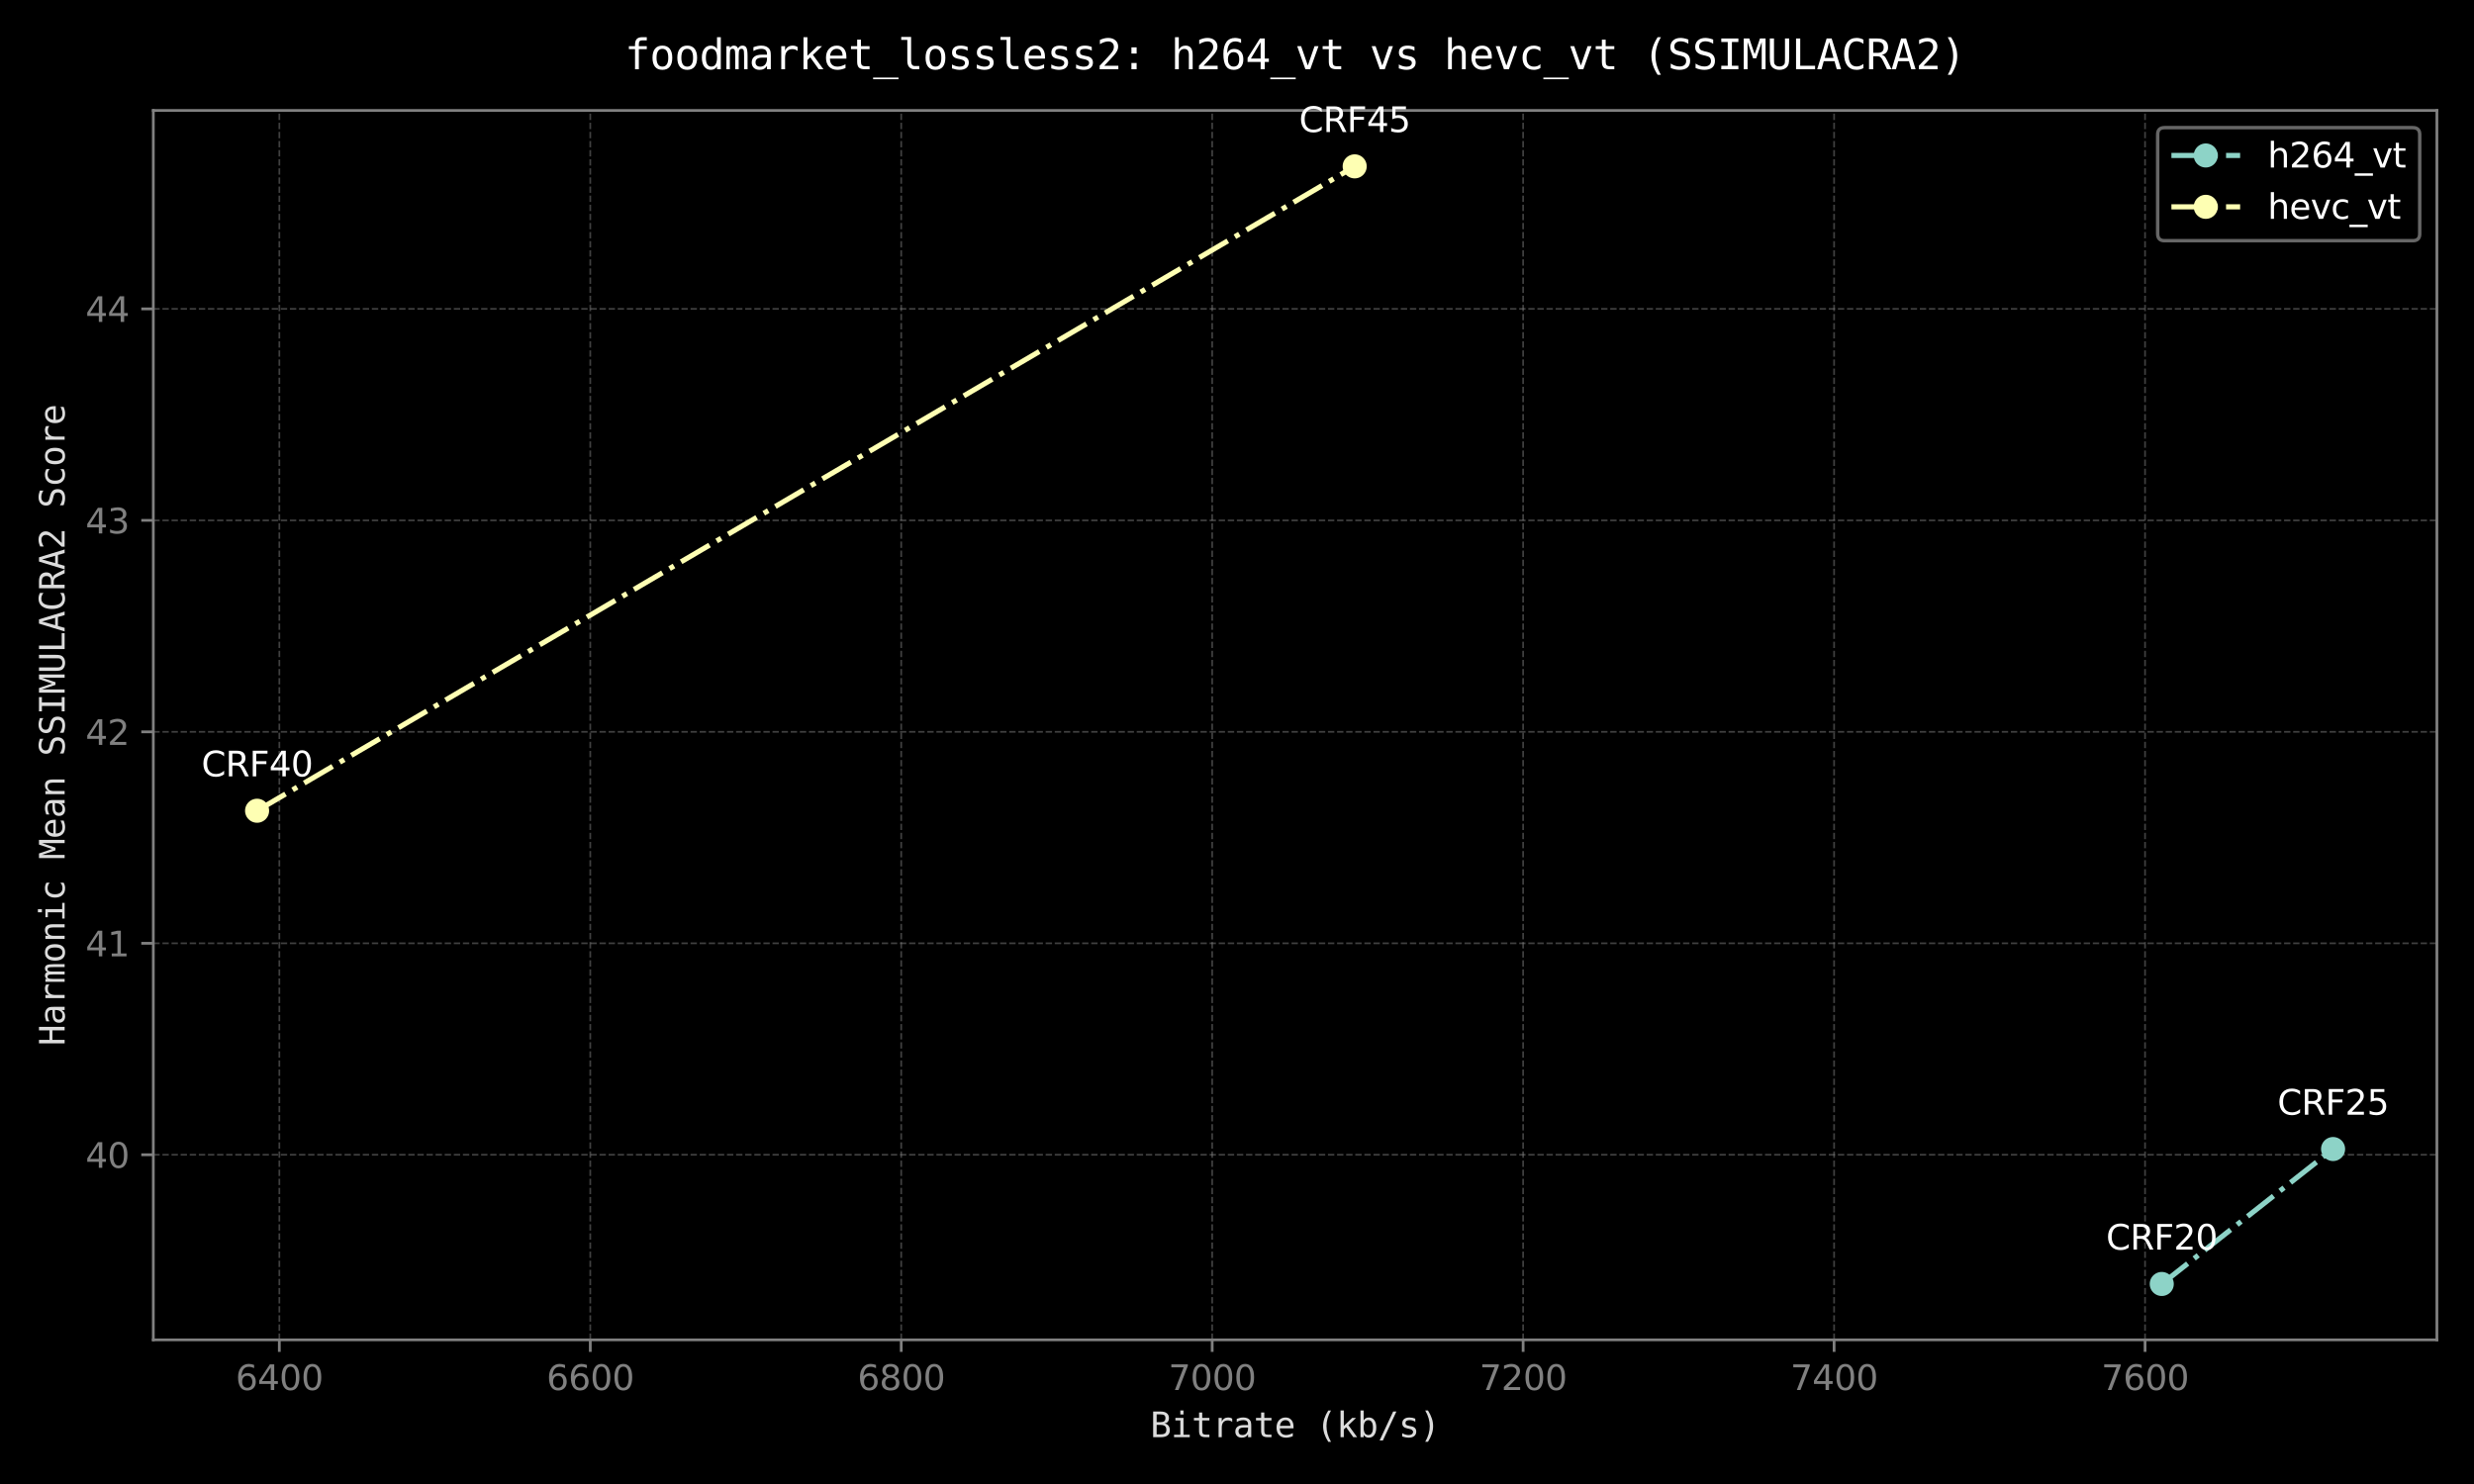 <svg xmlns="http://www.w3.org/2000/svg" xmlns:xlink="http://www.w3.org/1999/xlink" width="960" height="576" viewBox="0 0 720 432"><defs><style>*{stroke-linejoin:round;stroke-linecap:butt}</style></defs><g id="figure_1"><path id="patch_1" d="M0 432h720V0H0z"/><g id="axes_1"><path id="patch_2" d="M44.62 390.04H709.2V32.16H44.61z"/><g id="matplotlib.axis_1"><g id="xtick_1"><path id="line2d_1" d="M81.3 390.04V32.16" clip-path="url(#p30d6ae103b)" style="fill:none;stroke-dasharray:1.85,.8;stroke-dashoffset:0;stroke:gray;stroke-opacity:.5;stroke-width:.5"/><g id="line2d_2"><defs><path id="m2bf309b072" d="M0 0v3.5" style="stroke:gray;stroke-width:.8"/></defs><use xlink:href="#m2bf309b072" x="81.29" y="390.04" style="fill:gray;stroke:gray;stroke-width:.8"/></g><g id="text_1" style="fill:gray" transform="matrix(.1 0 0 -.1 68.57 404.64)"><defs><path id="DejaVuSans-36" d="M2113 2584q-425 0-674-291-248-290-248-796 0-503 248-796 249-292 674-292t673 292q248 293 248 796 0 506-248 796-248 291-673 291zm1253 1979v-575q-238 112-480 171-242 60-480 60-625 0-955-422-329-422-376-1275 184 272 462 417 279 145 613 145 703 0 1111-427 408-426 408-1160 0-719-425-1154Q2819-91 2113-91q-810 0-1238 620-428 621-428 1799 0 1106 525 1764t1409 658q238 0 480-47t505-140z" transform="scale(.016)"/><path id="DejaVuSans-34" d="M2419 4116 825 1625h1594v2491zm-166 550h794V1625h666v-525h-666V0h-628v1100H313v609l1940 2957z" transform="scale(.016)"/><path id="DejaVuSans-30" d="M2034 4250q-487 0-733-480-245-479-245-1442 0-959 245-1439 246-480 733-480 491 0 736 480 246 480 246 1439 0 963-246 1442-245 480-736 480zm0 500q785 0 1199-621 414-620 414-1801 0-1178-414-1799Q2819-91 2034-91q-784 0-1198 620-414 621-414 1799 0 1181 414 1801 414 621 1198 621z" transform="scale(.016)"/></defs><use xlink:href="#DejaVuSans-36"/><use xlink:href="#DejaVuSans-34" x="63.62"/><use xlink:href="#DejaVuSans-30" x="127.25"/><use xlink:href="#DejaVuSans-30" x="190.87"/></g></g><g id="xtick_2"><path id="line2d_3" d="M171.79 390.04V32.16" clip-path="url(#p30d6ae103b)" style="fill:none;stroke-dasharray:1.85,.8;stroke-dashoffset:0;stroke:gray;stroke-opacity:.5;stroke-width:.5"/><use xlink:href="#m2bf309b072" id="line2d_4" x="171.79" y="390.04" style="fill:gray;stroke:gray;stroke-width:.8"/><g id="text_2" style="fill:gray" transform="matrix(.1 0 0 -.1 159.06 404.64)"><use xlink:href="#DejaVuSans-36"/><use xlink:href="#DejaVuSans-36" x="63.62"/><use xlink:href="#DejaVuSans-30" x="127.25"/><use xlink:href="#DejaVuSans-30" x="190.87"/></g></g><g id="xtick_3"><path id="line2d_5" d="M262.28 390.04V32.16" clip-path="url(#p30d6ae103b)" style="fill:none;stroke-dasharray:1.85,.8;stroke-dashoffset:0;stroke:gray;stroke-opacity:.5;stroke-width:.5"/><use xlink:href="#m2bf309b072" id="line2d_6" x="262.28" y="390.04" style="fill:gray;stroke:gray;stroke-width:.8"/><g id="text_3" style="fill:gray" transform="matrix(.1 0 0 -.1 249.56 404.64)"><defs><path id="DejaVuSans-38" d="M2034 2216q-450 0-708-241-257-241-257-662 0-422 257-663 258-241 708-241t709 242q260 243 260 662 0 421-258 662-257 241-711 241zm-631 268q-406 100-633 378-226 279-226 679 0 559 398 884 399 325 1092 325 697 0 1094-325t397-884q0-400-227-679-226-278-629-378 456-106 710-416 255-309 255-755 0-679-414-1042Q2806-91 2034-91q-771 0-1186 362-414 363-414 1042 0 446 256 755 257 310 713 416zm-231 997q0-362 226-565 227-203 636-203 407 0 636 203 230 203 230 565 0 363-230 566-229 203-636 203-409 0-636-203-226-203-226-566z" transform="scale(.016)"/></defs><use xlink:href="#DejaVuSans-36"/><use xlink:href="#DejaVuSans-38" x="63.62"/><use xlink:href="#DejaVuSans-30" x="127.25"/><use xlink:href="#DejaVuSans-30" x="190.87"/></g></g><g id="xtick_4"><path id="line2d_7" d="M352.78 390.04V32.16" clip-path="url(#p30d6ae103b)" style="fill:none;stroke-dasharray:1.85,.8;stroke-dashoffset:0;stroke:gray;stroke-opacity:.5;stroke-width:.5"/><use xlink:href="#m2bf309b072" id="line2d_8" x="352.78" y="390.04" style="fill:gray;stroke:gray;stroke-width:.8"/><g id="text_4" style="fill:gray" transform="matrix(.1 0 0 -.1 340.05 404.64)"><defs><path id="DejaVuSans-37" d="M525 4666h3000v-269L1831 0h-659l1594 4134H525v532z" transform="scale(.016)"/></defs><use xlink:href="#DejaVuSans-37"/><use xlink:href="#DejaVuSans-30" x="63.62"/><use xlink:href="#DejaVuSans-30" x="127.25"/><use xlink:href="#DejaVuSans-30" x="190.87"/></g></g><g id="xtick_5"><path id="line2d_9" d="M443.27 390.04V32.16" clip-path="url(#p30d6ae103b)" style="fill:none;stroke-dasharray:1.85,.8;stroke-dashoffset:0;stroke:gray;stroke-opacity:.5;stroke-width:.5"/><use xlink:href="#m2bf309b072" id="line2d_10" x="443.27" y="390.04" style="fill:gray;stroke:gray;stroke-width:.8"/><g id="text_5" style="fill:gray" transform="matrix(.1 0 0 -.1 430.55 404.64)"><defs><path id="DejaVuSans-32" d="M1228 531h2203V0H469v531q359 372 979 998 621 627 780 809 303 340 423 576 121 236 121 464 0 372-261 606-261 235-680 235-297 0-627-103-329-103-704-313v638q381 153 712 231 332 78 607 78 725 0 1156-363 431-362 431-968 0-288-108-546-107-257-392-607-78-91-497-524-418-433-1181-1211z" transform="scale(.016)"/></defs><use xlink:href="#DejaVuSans-37"/><use xlink:href="#DejaVuSans-32" x="63.62"/><use xlink:href="#DejaVuSans-30" x="127.25"/><use xlink:href="#DejaVuSans-30" x="190.87"/></g></g><g id="xtick_6"><path id="line2d_11" d="M533.77 390.04V32.16" clip-path="url(#p30d6ae103b)" style="fill:none;stroke-dasharray:1.85,.8;stroke-dashoffset:0;stroke:gray;stroke-opacity:.5;stroke-width:.5"/><use xlink:href="#m2bf309b072" id="line2d_12" x="533.77" y="390.04" style="fill:gray;stroke:gray;stroke-width:.8"/><g id="text_6" style="fill:gray" transform="matrix(.1 0 0 -.1 521.05 404.64)"><use xlink:href="#DejaVuSans-37"/><use xlink:href="#DejaVuSans-34" x="63.62"/><use xlink:href="#DejaVuSans-30" x="127.25"/><use xlink:href="#DejaVuSans-30" x="190.87"/></g></g><g id="xtick_7"><path id="line2d_13" d="M624.27 390.04V32.16" clip-path="url(#p30d6ae103b)" style="fill:none;stroke-dasharray:1.85,.8;stroke-dashoffset:0;stroke:gray;stroke-opacity:.5;stroke-width:.5"/><use xlink:href="#m2bf309b072" id="line2d_14" x="624.27" y="390.04" style="fill:gray;stroke:gray;stroke-width:.8"/><g id="text_7" style="fill:gray" transform="matrix(.1 0 0 -.1 611.54 404.64)"><use xlink:href="#DejaVuSans-37"/><use xlink:href="#DejaVuSans-36" x="63.62"/><use xlink:href="#DejaVuSans-30" x="127.25"/><use xlink:href="#DejaVuSans-30" x="190.87"/></g></g><g id="text_8" style="fill:#dcdcdc" transform="matrix(.1 0 0 -.1 334.77 418.37)"><defs><path id="DejaVuSansMono-42" d="M1153 2228V519h747q550 0 784 192 235 192 235 633 0 456-247 670t-772 214h-747zm0 1919V2741h735q456 0 660 175 205 175 205 565 0 353-202 509-201 157-663 157h-735zm-634 519h1381q716 0 1103-310 388-309 388-875 0-428-205-675t-614-309q459-69 720-393 261-323 261-823 0-634-416-958Q2722 0 1900 0H519v4666z" transform="scale(.016)"/><path id="DejaVuSansMono-69" d="M800 3500h1472V447h1141V0H556v447h1141v2606H800v447zm897 1363h575v-729h-575v729z" transform="scale(.016)"/><path id="DejaVuSansMono-74" d="M1919 4494v-994h1306v-447H1919V1153q0-387 147-541 147-153 512-153h647V0h-703q-647 0-913 259-265 260-265 894v1900H409v447h935v994h575z" transform="scale(.016)"/><path id="DejaVuSansMono-72" d="M3609 2778q-184 144-375 209-190 66-418 66-538 0-823-338-284-337-284-974V0h-578v3500h578v-684q144 372 442 570 299 198 708 198 213 0 397-53 185-53 353-165v-588z" transform="scale(.016)"/><path id="DejaVuSansMono-61" d="M2194 1759h-191q-503 0-758-177-254-176-254-526 0-315 190-490 191-175 528-175 475 0 747 329 272 330 275 911v128h-537zm1115 238V0h-578v519q-184-313-464-462-279-148-679-148-535 0-854 302-318 302-318 808 0 584 392 887t1151 303h772v91q-3 419-213 608-209 189-668 189-294 0-594-85-300-84-584-246v575q319 122 611 182 292 61 567 61 434 0 742-128t499-384q118-156 168-386t50-689z" transform="scale(.016)"/><path id="DejaVuSansMono-65" d="M3475 1894v-281H984v-19q0-572 298-885 299-312 843-312 275 0 575 87 300 88 641 266V178Q3013 44 2708-23q-305-68-589-68-816 0-1276 489-459 490-459 1349 0 837 450 1337t1200 500q669 0 1055-453t386-1237zm-575 169q-12 506-239 770t-652 264q-415 0-684-275t-319-763l1894 4z" transform="scale(.016)"/><path id="DejaVuSansMono-28" d="M2766 4856q-416-712-621-1420-204-708-204-1427 0-715 204-1425 205-709 621-1428h-500q-472 744-704 1448-231 705-231 1405 0 697 231 1403 232 707 704 1444h500z" transform="scale(.016)"/><path id="DejaVuSansMono-6b" d="M738 4863h593V2047l1510 1453h700L2163 2181 3756 0h-703L1759 1806l-428-403V0H738v4863z" transform="scale(.016)"/><path id="DejaVuSansMono-62" d="M2869 1747q0 669-213 1009-212 341-628 341-419 0-635-342-215-342-215-1008 0-663 215-1007 216-343 635-343 416 0 628 340 213 341 213 1010zM1178 3053q138 256 380 393 242 138 561 138 631 0 993-486 363-485 363-1339 0-865-364-1358-364-492-998-492-313 0-552 136t-383 396V0H603v4863h575V3053z" transform="scale(.016)"/><path id="DejaVuSansMono-2f" d="M2778 4666h594L916-594H319l2459 5260z" transform="scale(.016)"/><path id="DejaVuSansMono-73" d="M3041 3378v-562q-247 143-497 215t-510 72q-390 0-583-127-192-126-192-385 0-235 144-351 144-115 716-224l231-44q428-81 648-325 221-244 221-634 0-519-369-812Q2481-91 1825-91q-259 0-544 55-284 55-615 164v594q322-166 615-249 294-82 557-82 381 0 590 154 210 155 210 433 0 400-766 553l-25 7-216 43q-497 97-725 327t-228 626q0 504 340 777 341 273 973 273 281 0 540-52 260-51 510-154z" transform="scale(.016)"/><path id="DejaVuSansMono-29" d="M1088 4856h500q471-737 702-1444 232-706 232-1403 0-703-232-1409-231-706-702-1444h-500q415 725 620 1434 205 710 205 1419 0 713-205 1422-205 710-620 1425z" transform="scale(.016)"/></defs><use xlink:href="#DejaVuSansMono-42"/><use xlink:href="#DejaVuSansMono-69" x="60.21"/><use xlink:href="#DejaVuSansMono-74" x="120.41"/><use xlink:href="#DejaVuSansMono-72" x="180.62"/><use xlink:href="#DejaVuSansMono-61" x="240.82"/><use xlink:href="#DejaVuSansMono-74" x="301.03"/><use xlink:href="#DejaVuSansMono-65" x="361.23"/><use xlink:href="#DejaVuSansMono-20" x="421.44"/><use xlink:href="#DejaVuSansMono-28" x="481.64"/><use xlink:href="#DejaVuSansMono-6b" x="541.85"/><use xlink:href="#DejaVuSansMono-62" x="602.05"/><use xlink:href="#DejaVuSansMono-2f" x="662.26"/><use xlink:href="#DejaVuSansMono-73" x="722.46"/><use xlink:href="#DejaVuSansMono-29" x="782.67"/></g></g><g id="matplotlib.axis_2"><g id="ytick_1"><path id="line2d_15" d="M44.62 336.16H709.2" clip-path="url(#p30d6ae103b)" style="fill:none;stroke-dasharray:1.85,.8;stroke-dashoffset:0;stroke:gray;stroke-opacity:.5;stroke-width:.5"/><g id="line2d_16"><defs><path id="m22ea30721a" d="M0 0h-3.5" style="stroke:gray;stroke-width:.8"/></defs><use xlink:href="#m22ea30721a" x="44.62" y="336.16" style="fill:gray;stroke:gray;stroke-width:.8"/></g><g id="text_9" style="fill:gray" transform="matrix(.1 0 0 -.1 24.89 339.96)"><use xlink:href="#DejaVuSans-34"/><use xlink:href="#DejaVuSans-30" x="63.62"/></g></g><g id="ytick_2"><path id="line2d_17" d="M44.62 274.6H709.2" clip-path="url(#p30d6ae103b)" style="fill:none;stroke-dasharray:1.85,.8;stroke-dashoffset:0;stroke:gray;stroke-opacity:.5;stroke-width:.5"/><use xlink:href="#m22ea30721a" id="line2d_18" x="44.62" y="274.6" style="fill:gray;stroke:gray;stroke-width:.8"/><g id="text_10" style="fill:gray" transform="matrix(.1 0 0 -.1 24.89 278.4)"><defs><path id="DejaVuSans-31" d="M794 531h1031v3560L703 3866v575l1116 225h631V531h1031V0H794v531z" transform="scale(.016)"/></defs><use xlink:href="#DejaVuSans-34"/><use xlink:href="#DejaVuSans-31" x="63.62"/></g></g><g id="ytick_3"><path id="line2d_19" d="M44.62 213.04H709.2" clip-path="url(#p30d6ae103b)" style="fill:none;stroke-dasharray:1.85,.8;stroke-dashoffset:0;stroke:gray;stroke-opacity:.5;stroke-width:.5"/><use xlink:href="#m22ea30721a" id="line2d_20" x="44.62" y="213.04" style="fill:gray;stroke:gray;stroke-width:.8"/><g id="text_11" style="fill:gray" transform="matrix(.1 0 0 -.1 24.89 216.84)"><use xlink:href="#DejaVuSans-34"/><use xlink:href="#DejaVuSans-32" x="63.62"/></g></g><g id="ytick_4"><path id="line2d_21" d="M44.62 151.48H709.2" clip-path="url(#p30d6ae103b)" style="fill:none;stroke-dasharray:1.85,.8;stroke-dashoffset:0;stroke:gray;stroke-opacity:.5;stroke-width:.5"/><use xlink:href="#m22ea30721a" id="line2d_22" x="44.62" y="151.48" style="fill:gray;stroke:gray;stroke-width:.8"/><g id="text_12" style="fill:gray" transform="matrix(.1 0 0 -.1 24.89 155.28)"><defs><path id="DejaVuSans-33" d="M2597 2516q453-97 707-404 255-306 255-756 0-690-475-1069Q2609-91 1734-91q-293 0-604 58T488 141v609q262-153 574-231 313-78 654-78 593 0 904 234t311 681q0 413-289 645-289 233-804 233h-544v519h569q465 0 712 186t247 536q0 359-255 551-254 193-729 193-260 0-557-57-297-56-653-174v562q360 100 674 150t592 50q719 0 1137-327 419-326 419-882 0-388-222-655t-631-370z" transform="scale(.016)"/></defs><use xlink:href="#DejaVuSans-34"/><use xlink:href="#DejaVuSans-33" x="63.62"/></g></g><g id="ytick_5"><path id="line2d_23" d="M44.62 89.92H709.2" clip-path="url(#p30d6ae103b)" style="fill:none;stroke-dasharray:1.85,.8;stroke-dashoffset:0;stroke:gray;stroke-opacity:.5;stroke-width:.5"/><use xlink:href="#m22ea30721a" id="line2d_24" x="44.62" y="89.92" style="fill:gray;stroke:gray;stroke-width:.8"/><g id="text_13" style="fill:gray" transform="matrix(.1 0 0 -.1 24.89 93.72)"><use xlink:href="#DejaVuSans-34"/><use xlink:href="#DejaVuSans-34" x="63.62"/></g></g><g id="text_14" style="fill:#dcdcdc" transform="matrix(0 -.1 -.1 0 18.81 304.41)"><defs><path id="DejaVuSansMono-48" d="M428 4666h635V2753h1728v1913h634V0h-634v2222H1063V0H428v4666z" transform="scale(.016)"/><path id="DejaVuSansMono-6d" d="M2113 3144q106 225 270 332 164 108 395 108 422 0 595-327 174-326 174-1229V0h-525v2003q0 741-83 920-83 180-301 180-250 0-343-192-92-192-92-908V0h-525v2003q0 750-89 925t-320 175q-228 0-317-192t-89-908V0H341v3500h522v-300q103 188 257 286 155 98 352 98 237 0 395-109t246-331z" transform="scale(.016)"/><path id="DejaVuSansMono-6f" d="M1925 3097q-437 0-662-341-225-340-225-1009 0-666 225-1008t662-342q441 0 666 342t225 1008q0 669-225 1009-225 341-666 341zm0 487q728 0 1114-472 386-471 386-1365 0-897-385-1368Q2656-91 1925-91q-728 0-1113 470-384 471-384 1368 0 894 384 1365 385 472 1113 472z" transform="scale(.016)"/><path id="DejaVuSansMono-6e" d="M3284 2169V0h-578v2169q0 472-166 693-165 222-518 222-403 0-621-286-217-285-217-820V0H609v3500h575v-525q154 300 416 454 263 155 622 155 534 0 798-352 264-351 264-1063z" transform="scale(.016)"/><path id="DejaVuSansMono-63" d="M3316 178Q3084 44 2839-23q-245-68-501-68-813 0-1271 487-458 488-458 1351 0 862 458 1349 458 488 1271 488 253 0 493-66 241-65 485-202v-603q-228 203-458 293-230 91-520 91-541 0-832-350-290-350-290-1000 0-647 292-999 292-351 830-351 300 0 537 92 238 92 441 286V178z" transform="scale(.016)"/><path id="DejaVuSansMono-4d" d="M269 4666h844l806-2375 812 2375h847V0h-584v4122l-831-2459h-479L850 4122V0H269v4666z" transform="scale(.016)"/><path id="DejaVuSansMono-53" d="M3163 4506v-640q-288 184-577 278t-583 94q-447 0-706-208t-259-561q0-310 170-473 170-162 636-271l331-75q656-153 956-481t300-894q0-666-413-1016Q2606-91 1819-91q-328 0-660 71-331 70-665 211v672q359-229 679-335 321-106 646-106 478 0 743 214 266 214 266 598 0 350-183 534-182 185-636 285l-337 78q-650 147-944 444t-294 797q0 625 420 1001 421 377 1118 377 269 0 565-61 297-61 626-183z" transform="scale(.016)"/><path id="DejaVuSansMono-49" d="M628 4666h2591v-532h-978V531h978V0H628v531h978v3603H628v532z" transform="scale(.016)"/><path id="DejaVuSansMono-55" d="M459 1791v2875h635V1503q0-340 18-486 19-145 66-223 100-185 289-279 189-93 458-93 272 0 459 93 188 94 291 279 47 78 65 221 19 144 19 482v3169h632V1791q0-716-89-1018-89-301-308-498Q2788 91 2522 0t-597-91q-328 0-594 91-265 91-475 275-215 194-306 501-91 308-91 1015z" transform="scale(.016)"/><path id="DejaVuSansMono-4c" d="M672 4666h634V531h2253V0H672v4666z" transform="scale(.016)"/><path id="DejaVuSansMono-41" d="m1925 4109-666-2387h1332l-666 2387zm-381 557h765L3738 0h-654l-343 1216H1106L769 0H116l1428 4666z" transform="scale(.016)"/><path id="DejaVuSansMono-43" d="M3353 166Q3113 38 2859-26q-253-65-537-65-897 0-1393 634-495 635-495 1785 0 1144 498 1783 499 639 1390 639 284 0 537-64 254-64 494-192v-647q-231 191-497 291-265 100-534 100-616 0-922-475t-306-1435q0-956 306-1431t922-475q275 0 539 100t492 291V166z" transform="scale(.016)"/><path id="DejaVuSansMono-52" d="M2375 2203q244-62 416-236 172-173 428-692L3853 0h-678l-556 1178q-241 503-433 648-192 146-502 146h-603V0H447v4666h1300q769 0 1178-347t409-1003q0-463-252-755-251-292-707-358zM1081 4147V2491h691q453 0 675 203t222 622q0 403-236 617t-686 214h-666z" transform="scale(.016)"/><path id="DejaVuSansMono-32" d="M1166 531h2143V0H475v531q584 616 1021 1088 438 472 604 665 313 382 422 618t109 482q0 391-230 613-229 222-629 222-284 0-597-103-312-103-662-313v638q321 153 632 231t614 78q685 0 1102-364t417-955q0-300-139-600t-451-662q-175-203-508-563-333-359-1014-1075z" transform="scale(.016)"/></defs><use xlink:href="#DejaVuSansMono-48"/><use xlink:href="#DejaVuSansMono-61" x="60.21"/><use xlink:href="#DejaVuSansMono-72" x="120.41"/><use xlink:href="#DejaVuSansMono-6d" x="180.62"/><use xlink:href="#DejaVuSansMono-6f" x="240.82"/><use xlink:href="#DejaVuSansMono-6e" x="301.03"/><use xlink:href="#DejaVuSansMono-69" x="361.23"/><use xlink:href="#DejaVuSansMono-63" x="421.44"/><use xlink:href="#DejaVuSansMono-20" x="481.64"/><use xlink:href="#DejaVuSansMono-4d" x="541.85"/><use xlink:href="#DejaVuSansMono-65" x="602.05"/><use xlink:href="#DejaVuSansMono-61" x="662.26"/><use xlink:href="#DejaVuSansMono-6e" x="722.46"/><use xlink:href="#DejaVuSansMono-20" x="782.67"/><use xlink:href="#DejaVuSansMono-53" x="842.87"/><use xlink:href="#DejaVuSansMono-53" x="903.08"/><use xlink:href="#DejaVuSansMono-49" x="963.28"/><use xlink:href="#DejaVuSansMono-4d" x="1023.49"/><use xlink:href="#DejaVuSansMono-55" x="1083.69"/><use xlink:href="#DejaVuSansMono-4c" x="1143.9"/><use xlink:href="#DejaVuSansMono-41" x="1204.1"/><use xlink:href="#DejaVuSansMono-43" x="1264.31"/><use xlink:href="#DejaVuSansMono-52" x="1324.51"/><use xlink:href="#DejaVuSansMono-41" x="1384.72"/><use xlink:href="#DejaVuSansMono-32" x="1444.92"/><use xlink:href="#DejaVuSansMono-20" x="1505.13"/><use xlink:href="#DejaVuSansMono-53" x="1565.33"/><use xlink:href="#DejaVuSansMono-63" x="1625.54"/><use xlink:href="#DejaVuSansMono-6f" x="1685.74"/><use xlink:href="#DejaVuSansMono-72" x="1745.95"/><use xlink:href="#DejaVuSansMono-65" x="1806.15"/></g></g><g id="line2d_25"><path d="m629.13 373.77 49.86-39.28" clip-path="url(#p30d6ae103b)" style="fill:none;stroke-dasharray:9.6,2.4,1.5,2.4;stroke-dashoffset:0;stroke:#8dd3c7;stroke-width:1.5"/><defs><path id="m0f926a159b" d="M0 3a3 3 0 1 0 0-6 3 3 0 0 0 0 6z" style="stroke:#8dd3c7"/></defs><g clip-path="url(#p30d6ae103b)"><use xlink:href="#m0f926a159b" x="629.13" y="373.77" style="fill:#8dd3c7;stroke:#8dd3c7"/><use xlink:href="#m0f926a159b" x="678.99" y="334.49" style="fill:#8dd3c7;stroke:#8dd3c7"/></g></g><g id="line2d_26"><path d="M74.82 236 394.25 48.44" clip-path="url(#p30d6ae103b)" style="fill:none;stroke-dasharray:9.6,2.4,1.5,2.4;stroke-dashoffset:0;stroke:#feffb3;stroke-width:1.5"/><defs><path id="m755a35b9d5" d="M0 3a3 3 0 1 0 0-6 3 3 0 0 0 0 6z" style="stroke:#feffb3"/></defs><g clip-path="url(#p30d6ae103b)"><use xlink:href="#m755a35b9d5" x="74.82" y="236.01" style="fill:#feffb3;stroke:#feffb3"/><use xlink:href="#m755a35b9d5" x="394.25" y="48.43" style="fill:#feffb3;stroke:#feffb3"/></g></g><path id="patch_3" d="M44.62 390.04V32.16" style="fill:none;stroke:gray;stroke-width:.8;stroke-linejoin:miter;stroke-linecap:square"/><path id="patch_4" d="M709.2 390.04V32.16" style="fill:none;stroke:gray;stroke-width:.8;stroke-linejoin:miter;stroke-linecap:square"/><path id="patch_5" d="M44.62 390.04H709.2" style="fill:none;stroke:gray;stroke-width:.8;stroke-linejoin:miter;stroke-linecap:square"/><path id="patch_6" d="M44.62 32.16H709.2" style="fill:none;stroke:gray;stroke-width:.8;stroke-linejoin:miter;stroke-linecap:square"/><g id="text_15" style="fill:#fff" transform="matrix(.1 0 0 -.1 612.92 363.77)"><defs><path id="DejaVuSans-43" d="M4122 4306v-665q-319 297-680 443-361 147-767 147-800 0-1225-489t-425-1414q0-922 425-1411t1225-489q406 0 767 147t680 444V359q-331-225-702-338-370-112-782-112-1060 0-1670 648-609 649-609 1771 0 1125 609 1773 610 649 1670 649 418 0 788-111 371-111 696-333z" transform="scale(.016)"/><path id="DejaVuSans-52" d="M2841 2188q203-69 395-294t386-619L4263 0h-679l-596 1197q-232 469-449 622t-592 153h-688V0H628v4666h1425q800 0 1194-335 394-334 394-1009 0-441-205-732-205-290-595-402zM1259 4147V2491h794q456 0 689 211t233 620q0 409-233 617t-689 208h-794z" transform="scale(.016)"/><path id="DejaVuSans-46" d="M628 4666h2681v-532H1259V2759h1850v-531H1259V0H628v4666z" transform="scale(.016)"/></defs><use xlink:href="#DejaVuSans-43"/><use xlink:href="#DejaVuSans-52" x="69.82"/><use xlink:href="#DejaVuSans-46" x="139.31"/><use xlink:href="#DejaVuSans-32" x="196.83"/><use xlink:href="#DejaVuSans-30" x="260.45"/></g><g id="text_16" style="fill:#fff" transform="matrix(.1 0 0 -.1 662.79 324.49)"><defs><path id="DejaVuSans-35" d="M691 4666h2478v-532H1269V2991q137 47 274 70 138 23 276 23 781 0 1237-428 457-428 457-1159 0-753-469-1171Q2575-91 1722-91q-294 0-599 50Q819 9 494 109v635q281-153 581-228t634-75q541 0 856 284 316 284 316 772 0 487-316 771-315 285-856 285-253 0-505-56-251-56-513-175v2344z" transform="scale(.016)"/></defs><use xlink:href="#DejaVuSans-43"/><use xlink:href="#DejaVuSans-52" x="69.82"/><use xlink:href="#DejaVuSans-46" x="139.31"/><use xlink:href="#DejaVuSans-32" x="196.83"/><use xlink:href="#DejaVuSans-35" x="260.45"/></g><g id="text_17" style="fill:#fff" transform="matrix(.1 0 0 -.1 58.62 226)"><use xlink:href="#DejaVuSans-43"/><use xlink:href="#DejaVuSans-52" x="69.82"/><use xlink:href="#DejaVuSans-46" x="139.31"/><use xlink:href="#DejaVuSans-34" x="196.83"/><use xlink:href="#DejaVuSans-30" x="260.45"/></g><g id="text_18" style="fill:#fff" transform="matrix(.1 0 0 -.1 378.05 38.43)"><use xlink:href="#DejaVuSans-43"/><use xlink:href="#DejaVuSans-52" x="69.82"/><use xlink:href="#DejaVuSans-46" x="139.31"/><use xlink:href="#DejaVuSans-34" x="196.83"/><use xlink:href="#DejaVuSans-35" x="260.45"/></g><g id="text_19" style="fill:#fff" transform="matrix(.12 0 0 -.12 181.85 20.16)"><defs><path id="DejaVuSansMono-66" d="M3322 4863v-479h-653q-310 0-430-127-120-126-120-448v-309h1203v-447H2119V0h-575v3053H609v447h935v244q0 575 264 847t823 272h691z" transform="scale(.016)"/><path id="DejaVuSansMono-64" d="M2681 3053v1810h575V0h-575v441q-143-260-383-396-239-136-551-136-634 0-999 492-364 493-364 1358 0 854 366 1339 366 486 997 486 316 0 556-136 241-135 378-395zM991 1747q0-669 212-1010 213-340 628-340 416 0 633 343 217 344 217 1007 0 666-217 1008t-633 342q-415 0-628-341-212-340-212-1009z" transform="scale(.016)"/><path id="DejaVuSansMono-5f" d="M3853-1259v-250H0v250h3853z" transform="scale(.016)"/><path id="DejaVuSansMono-6c" d="M1997 1269q0-388 142-585 142-196 420-196h672V0h-728q-515 0-798 331-283 332-283 938v3178H500v450h1497V1269z" transform="scale(.016)"/><path id="DejaVuSansMono-3a" d="M1528 3322h788v-947h-788v947zm0-2369h788V0h-788v953z" transform="scale(.016)"/><path id="DejaVuSansMono-68" d="M3284 2169V0h-578v2169q0 472-166 693-165 222-518 222-403 0-621-286-217-285-217-820V0H609v4863h575V2975q154 300 416 454 263 155 622 155 534 0 798-352 264-351 264-1063z" transform="scale(.016)"/><path id="DejaVuSansMono-36" d="M3097 4563v-582q-197 116-419 177t-462 61q-600 0-910-452-309-451-309-1329 150 312 415 479 266 167 610 167 675 0 1045-414 371-414 371-1173 0-756-382-1172Q2675-91 1984-91q-812 0-1190 583T416 2328q0 1181 454 1801 455 621 1318 621 231 0 462-49 231-48 447-138zM1972 2591q-403 0-635-291-231-291-231-803 0-513 231-804 232-290 635-290 419 0 631 276 213 277 213 818 0 544-213 819-212 275-631 275z" transform="scale(.016)"/><path id="DejaVuSansMono-34" d="M2297 4091 825 1625h1472v2466zm-103 575h731V1625h622v-512h-622V0h-628v1113H319v596l1875 2957z" transform="scale(.016)"/><path id="DejaVuSansMono-76" d="M313 3500h596L1925 563l1019 2937h597L2297 0h-741L313 3500z" transform="scale(.016)"/></defs><use xlink:href="#DejaVuSansMono-66"/><use xlink:href="#DejaVuSansMono-6f" x="60.21"/><use xlink:href="#DejaVuSansMono-6f" x="120.41"/><use xlink:href="#DejaVuSansMono-64" x="180.62"/><use xlink:href="#DejaVuSansMono-6d" x="240.82"/><use xlink:href="#DejaVuSansMono-61" x="301.03"/><use xlink:href="#DejaVuSansMono-72" x="361.23"/><use xlink:href="#DejaVuSansMono-6b" x="421.44"/><use xlink:href="#DejaVuSansMono-65" x="481.64"/><use xlink:href="#DejaVuSansMono-74" x="541.85"/><use xlink:href="#DejaVuSansMono-5f" x="602.05"/><use xlink:href="#DejaVuSansMono-6c" x="662.26"/><use xlink:href="#DejaVuSansMono-6f" x="722.46"/><use xlink:href="#DejaVuSansMono-73" x="782.67"/><use xlink:href="#DejaVuSansMono-73" x="842.87"/><use xlink:href="#DejaVuSansMono-6c" x="903.08"/><use xlink:href="#DejaVuSansMono-65" x="963.28"/><use xlink:href="#DejaVuSansMono-73" x="1023.49"/><use xlink:href="#DejaVuSansMono-73" x="1083.69"/><use xlink:href="#DejaVuSansMono-32" x="1143.9"/><use xlink:href="#DejaVuSansMono-3a" x="1204.1"/><use xlink:href="#DejaVuSansMono-20" x="1264.31"/><use xlink:href="#DejaVuSansMono-68" x="1324.51"/><use xlink:href="#DejaVuSansMono-32" x="1384.72"/><use xlink:href="#DejaVuSansMono-36" x="1444.92"/><use xlink:href="#DejaVuSansMono-34" x="1505.13"/><use xlink:href="#DejaVuSansMono-5f" x="1565.33"/><use xlink:href="#DejaVuSansMono-76" x="1625.54"/><use xlink:href="#DejaVuSansMono-74" x="1685.74"/><use xlink:href="#DejaVuSansMono-20" x="1745.95"/><use xlink:href="#DejaVuSansMono-76" x="1806.15"/><use xlink:href="#DejaVuSansMono-73" x="1866.36"/><use xlink:href="#DejaVuSansMono-20" x="1926.56"/><use xlink:href="#DejaVuSansMono-68" x="1986.77"/><use xlink:href="#DejaVuSansMono-65" x="2046.97"/><use xlink:href="#DejaVuSansMono-76" x="2107.18"/><use xlink:href="#DejaVuSansMono-63" x="2167.38"/><use xlink:href="#DejaVuSansMono-5f" x="2227.59"/><use xlink:href="#DejaVuSansMono-76" x="2287.79"/><use xlink:href="#DejaVuSansMono-74" x="2348"/><use xlink:href="#DejaVuSansMono-20" x="2408.2"/><use xlink:href="#DejaVuSansMono-28" x="2468.41"/><use xlink:href="#DejaVuSansMono-53" x="2528.61"/><use xlink:href="#DejaVuSansMono-53" x="2588.82"/><use xlink:href="#DejaVuSansMono-49" x="2649.02"/><use xlink:href="#DejaVuSansMono-4d" x="2709.23"/><use xlink:href="#DejaVuSansMono-55" x="2769.43"/><use xlink:href="#DejaVuSansMono-4c" x="2829.64"/><use xlink:href="#DejaVuSansMono-41" x="2889.84"/><use xlink:href="#DejaVuSansMono-43" x="2950.05"/><use xlink:href="#DejaVuSansMono-52" x="3010.25"/><use xlink:href="#DejaVuSansMono-41" x="3070.46"/><use xlink:href="#DejaVuSansMono-32" x="3130.66"/><use xlink:href="#DejaVuSansMono-29" x="3190.87"/></g><g id="legend_1"><path id="patch_7" d="M629.94 70.07h72.26q2 0 2-2V39.16q0-2-2-2h-72.26q-2 0-2 2v28.91q0 2 2 2z" style="opacity:.8;stroke:gray;stroke-linejoin:miter"/><g id="line2d_27"><path d="M631.94 45.26h20" style="fill:none;stroke-dasharray:9.6,2.4,1.5,2.4;stroke-dashoffset:0;stroke:#8dd3c7;stroke-width:1.5"/><use xlink:href="#m0f926a159b" x="641.94" y="45.26" style="fill:#8dd3c7;stroke:#8dd3c7"/></g><g id="text_20" style="fill:#fff" transform="matrix(.1 0 0 -.1 659.94 48.76)"><defs><path id="DejaVuSans-68" d="M3513 2113V0h-575v2094q0 497-194 743-194 247-581 247-466 0-735-297-269-296-269-809V0H581v4863h578V2956q207 316 486 472 280 156 646 156 603 0 912-373 310-373 310-1098z" transform="scale(.016)"/><path id="DejaVuSans-5f" d="M3263-1063v-446H-63v446h3326z" transform="scale(.016)"/><path id="DejaVuSans-76" d="M191 3500h609L1894 563l1094 2937h609L2284 0h-781L191 3500z" transform="scale(.016)"/><path id="DejaVuSans-74" d="M1172 4494v-994h1184v-447H1172V1153q0-428 117-550t477-122h590V0h-590q-666 0-919 248-253 249-253 905v1900H172v447h422v994h578z" transform="scale(.016)"/></defs><use xlink:href="#DejaVuSans-68"/><use xlink:href="#DejaVuSans-32" x="63.38"/><use xlink:href="#DejaVuSans-36" x="127"/><use xlink:href="#DejaVuSans-34" x="190.63"/><use xlink:href="#DejaVuSans-5f" x="254.25"/><use xlink:href="#DejaVuSans-76" x="304.25"/><use xlink:href="#DejaVuSans-74" x="363.43"/></g><g id="line2d_28"><path d="M631.94 60.21h20" style="fill:none;stroke-dasharray:9.6,2.4,1.5,2.4;stroke-dashoffset:0;stroke:#feffb3;stroke-width:1.5"/><use xlink:href="#m755a35b9d5" x="641.94" y="60.21" style="fill:#feffb3;stroke:#feffb3"/></g><g id="text_21" style="fill:#fff" transform="matrix(.1 0 0 -.1 659.94 63.71)"><defs><path id="DejaVuSans-65" d="M3597 1894v-281H953q38-594 358-905t892-311q331 0 642 81t618 244V178Q3153 47 2828-22t-659-69q-838 0-1327 487-489 488-489 1320 0 859 464 1363 464 505 1252 505 706 0 1117-455 411-454 411-1235zm-575 169q-6 471-264 752-258 282-683 282-481 0-770-272t-333-766l2050 4z" transform="scale(.016)"/><path id="DejaVuSans-63" d="M3122 3366v-538q-244 135-489 202t-495 67q-560 0-870-355-309-354-309-995t309-996q310-354 870-354 250 0 495 67t489 202V134Q2881 22 2623-34q-257-57-548-57-791 0-1257 497-465 497-465 1341 0 856 470 1346 471 491 1290 491 265 0 518-55 253-54 491-163z" transform="scale(.016)"/></defs><use xlink:href="#DejaVuSans-68"/><use xlink:href="#DejaVuSans-65" x="63.38"/><use xlink:href="#DejaVuSans-76" x="124.9"/><use xlink:href="#DejaVuSans-63" x="184.08"/><use xlink:href="#DejaVuSans-5f" x="239.06"/><use xlink:href="#DejaVuSans-76" x="289.06"/><use xlink:href="#DejaVuSans-74" x="348.24"/></g></g></g></g><defs><clipPath id="p30d6ae103b"><path d="M44.62 32.16h664.59v357.88H44.62z"/></clipPath></defs></svg>